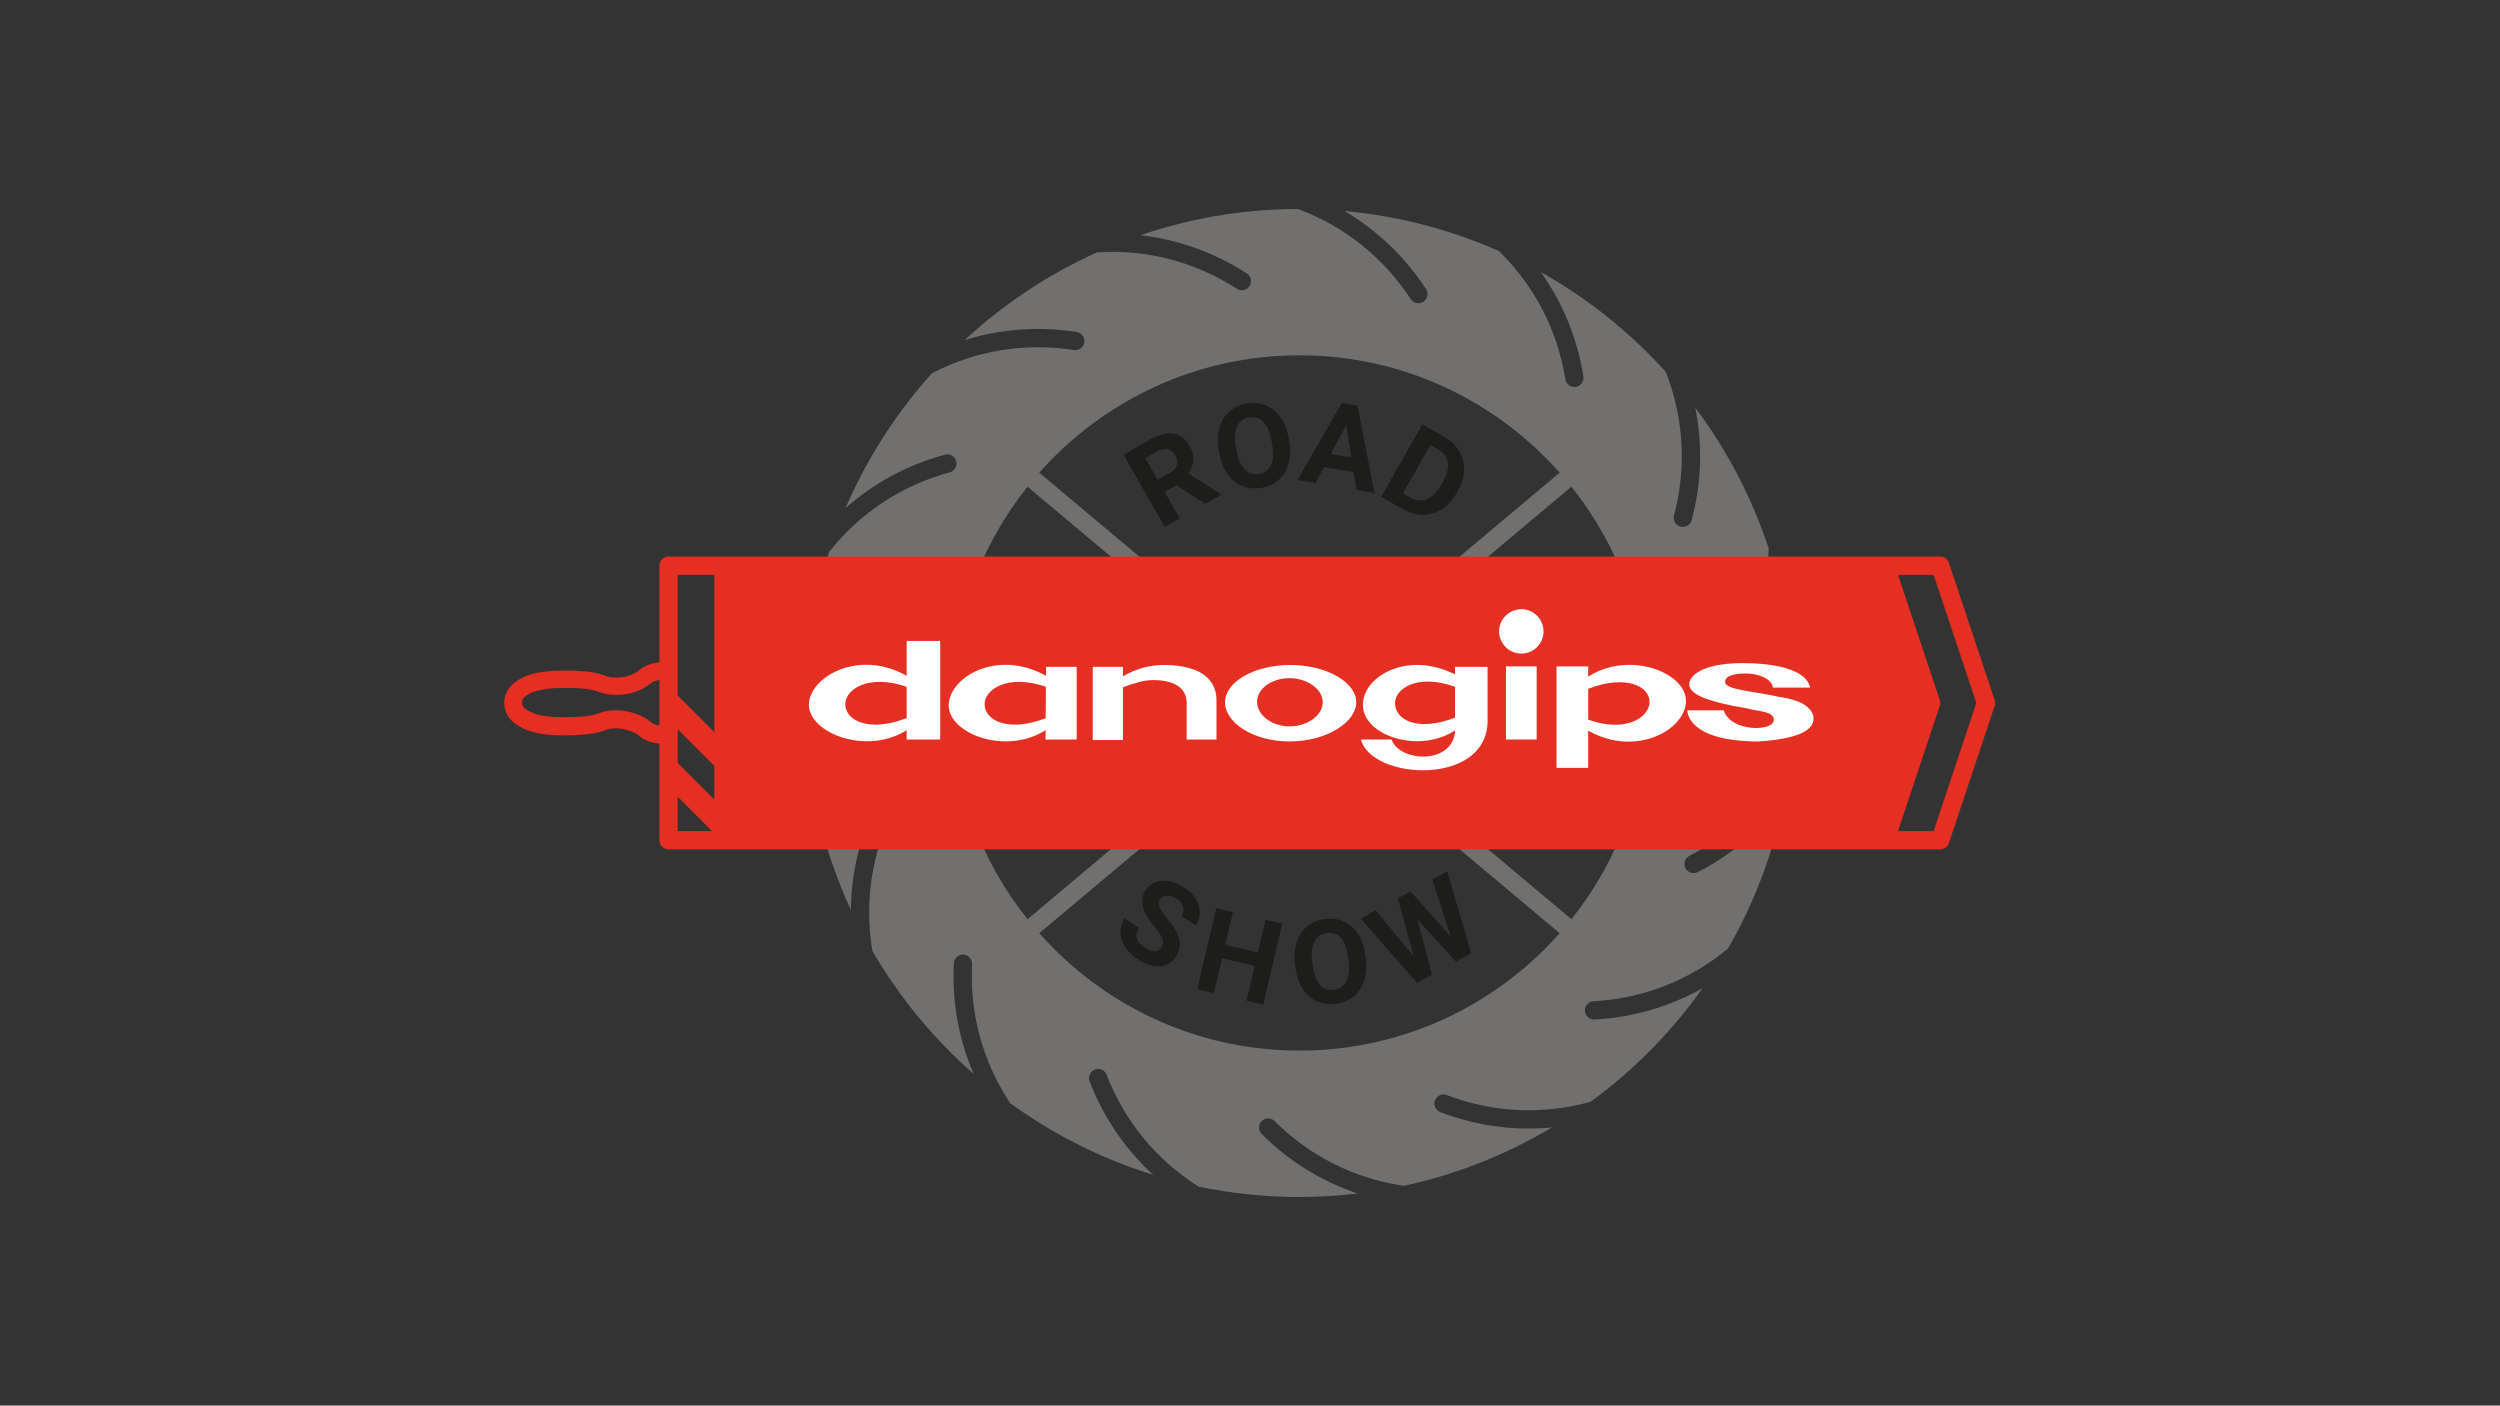 <?xml version="1.0" encoding="UTF-8" standalone="no"?>
<!-- Created with Inkscape (http://www.inkscape.org/) -->

<svg
   version="1.1"
   id="svg2"
   xml:space="preserve"
   width="1821.333"
   height="1024"
   viewBox="0 0 1821.333 1024"
   xmlns="http://www.w3.org/2000/svg"
   xmlns:svg="http://www.w3.org/2000/svg"><rect x="0" y="0" width="1821.333" height="1024" fill="#333333" stroke="none"/><defs
     id="defs6"><clipPath
       clipPathUnits="userSpaceOnUse"
       id="clipPath16"><path
         d="M 0,768 H 1366 V 0 H 0 Z"
         id="path14" /></clipPath></defs><g
     id="g8"
     transform="matrix(1.333,0,0,-1.333,0,1024)"><g
       id="g10"><g
         id="g12"
         clip-path="url(#clipPath16)"><g
           id="g18"
           transform="translate(858.848,265.806)"><path
             d="M 0,0 -140.865,118.2 0,236.4 C 25.871,203.934 41.356,162.844 41.356,118.2 41.356,73.556 25.871,32.466 0,0 m -148.644,-71.8 c -56.536,0 -107.374,24.829 -142.209,64.147 L -148.644,111.673 -6.436,-7.653 C -41.271,-46.971 -92.108,-71.8 -148.644,-71.8 m -190,190 c 0,44.644 15.486,85.734 41.356,118.2 L -156.422,118.2 -297.288,0 c -25.87,32.466 -41.356,73.556 -41.356,118.2 m 190,190 c 56.536,0 107.373,-24.829 142.208,-64.146 L -148.644,124.727 -290.853,244.054 c 34.835,39.317 85.673,64.146 142.209,64.146 M 64.494,34.652 c 24.224,12.394 43.39,31.846 55.491,56.273 0.905,8.971 1.371,18.069 1.371,27.275 0,20.52 -2.312,40.507 -6.669,59.728 -4.505,-20.271 -13.576,-39.187 -26.856,-55.642 -0.987,-1.223 -2.435,-1.859 -3.893,-1.859 -1.103,0 -2.213,0.362 -3.138,1.109 -2.149,1.735 -2.485,4.882 -0.75,7.031 17.085,21.169 26.68,46.728 27.804,73.962 -9.22,27.973 -22.88,53.947 -40.169,77.062 4.067,-20.262 3.455,-41.134 -1.959,-61.475 -0.596,-2.237 -2.619,-3.715 -4.83,-3.715 -0.425,0 -0.858,0.055 -1.289,0.169 -2.669,0.711 -4.255,3.45 -3.545,6.118 6.965,26.17 5.377,53.294 -4.551,78.532 -19.582,21.631 -42.618,40.073 -68.221,54.474 11.984,-16.873 19.931,-36.214 23.263,-57.025 0.436,-2.727 -1.421,-5.291 -4.148,-5.728 -0.267,-0.043 -0.533,-0.063 -0.796,-0.063 -2.413,0 -4.538,1.752 -4.931,4.211 -4.295,26.834 -16.849,51.046 -36.302,70.096 -26.218,11.618 -54.614,19.175 -84.395,21.88 17.863,-10.544 33.031,-25.005 44.564,-42.701 1.508,-2.313 0.855,-5.411 -1.458,-6.919 -0.843,-0.549 -1.79,-0.812 -2.726,-0.812 -1.633,0 -3.235,0.8 -4.193,2.27 -14.846,22.779 -36.177,39.797 -61.712,49.285 -30.072,-0.098 -59.003,-5.134 -86.02,-14.345 20.627,-2.362 40.386,-9.404 58.139,-20.89 2.319,-1.5 2.982,-4.596 1.482,-6.915 -0.957,-1.478 -2.564,-2.284 -4.203,-2.284 -0.931,0 -1.873,0.26 -2.711,0.803 -22.826,14.768 -49.226,21.643 -76.413,19.924 -26.721,-12.05 -51.135,-28.334 -72.402,-47.978 19.7,6.141 40.491,7.703 61.253,4.447 2.728,-0.427 4.593,-2.985 4.165,-5.714 -0.427,-2.728 -2.97,-4.595 -5.714,-4.165 -26.743,4.194 -53.548,-0.218 -77.604,-12.724 -19.458,-21.679 -35.464,-46.511 -47.153,-73.628 15.546,13.722 33.98,23.674 54.368,29.172 2.666,0.723 5.411,-0.86 6.128,-3.526 0.72,-2.666 -0.859,-5.41 -3.525,-6.129 -26.265,-7.083 -49.052,-22.122 -65.969,-43.494 -8.378,-26.03 -12.921,-53.763 -12.921,-82.542 0,-1.199 0.03,-2.39 0.045,-3.586 8.621,18.856 21.412,35.442 37.798,48.756 2.142,1.74 5.292,1.415 7.034,-0.727 1.742,-2.144 1.415,-5.293 -0.727,-7.035 -21.11,-17.151 -35.809,-40.152 -42.572,-66.55 3.198,-29.663 11.221,-57.899 23.265,-83.912 0.209,20.723 5.148,41.072 14.699,59.892 1.25,2.463 4.259,3.446 6.722,2.196 2.463,-1.25 3.445,-4.258 2.196,-6.721 -12.28,-24.198 -16.36,-51.12 -11.852,-77.926 14.741,-25.272 33.467,-47.941 55.311,-67.15 -8.168,18.953 -11.896,39.468 -10.83,60.461 0.14,2.757 2.463,4.87 5.248,4.741 2.758,-0.141 4.88,-2.491 4.741,-5.248 -1.374,-27.06 5.826,-53.275 20.8,-75.906 23.51,-17.044 49.854,-30.406 78.191,-39.207 -15.307,14.038 -27.156,31.355 -34.768,51.086 -0.994,2.577 0.289,5.471 2.865,6.465 2.575,0.996 5.471,-0.288 6.465,-2.865 9.795,-25.395 27.147,-46.494 50.188,-61.086 17.819,-3.716 36.275,-5.678 55.181,-5.678 10.769,0 21.386,0.654 31.829,1.885 -19.671,6.601 -37.52,17.594 -52.484,32.51 -1.955,1.949 -1.961,5.115 -0.011,7.071 1.949,1.956 5.114,1.961 7.072,0.011 19.268,-19.208 43.691,-31.424 70.665,-35.387 28.944,6.253 56.174,17.157 80.868,31.895 -4.199,-0.395 -8.403,-0.611 -12.602,-0.611 -16.394,0 -32.711,3.004 -48.377,8.988 -2.58,0.986 -3.872,3.876 -2.886,6.456 0.984,2.579 3.875,3.875 6.455,2.886 25.307,-9.669 52.463,-10.921 78.611,-3.675 23.588,17.268 44.289,38.255 61.211,62.109 -18.017,-10.134 -38.061,-16.003 -59.082,-17.139 -0.092,-0.005 -0.184,-0.007 -0.273,-0.007 -2.639,0 -4.845,2.065 -4.99,4.731 -0.148,2.757 1.966,5.113 4.724,5.263 27.11,1.464 52.479,11.402 73.446,28.726 14.399,25.01 24.89,52.536 30.673,81.734 C 103.847,48.967 87.87,35.379 69.049,25.75 68.319,25.377 67.542,25.2 66.775,25.2 c -1.817,0 -3.57,0.994 -4.455,2.724 -1.257,2.458 -0.284,5.471 2.174,6.728"
             style="fill:#71706f;fill-opacity:1;fill-rule:nonzero;stroke:none"
             id="path20" /></g><g
           id="g22"
           transform="translate(781.757,524.991)"><path
             d="m 0,0 -15.012,-26.406 3.939,-2.24 c 3.187,-1.812 6.216,-2.156 9.084,-1.03 2.868,1.125 5.422,3.615 7.662,7.471 l 1.189,2.092 c 2.285,4.02 3.185,7.541 2.698,10.562 -0.488,3.021 -2.334,5.443 -5.539,7.265 z M -26.885,-28.32 -4.397,11.234 7.773,4.315 c 3.478,-1.976 6.143,-4.528 7.997,-7.655 1.852,-3.126 2.727,-6.571 2.625,-10.335 -0.103,-3.764 -1.2,-7.484 -3.29,-11.161 l -1.035,-1.82 c -2.09,-3.677 -4.705,-6.516 -7.843,-8.518 -3.139,-2.002 -6.534,-3.008 -10.182,-3.018 -3.649,-0.011 -7.208,0.958 -10.677,2.907 z m -27.533,23.361 11.219,-1.877 -2.83,17.741 z m 12.463,-9.785 -16.213,2.713 -4.629,-8.731 -9.832,1.645 24.213,42.081 8.569,-1.434 9.289,-47.686 -9.832,1.645 z M -86.839,2.331 c -0.824,4.699 -2.292,8.122 -4.403,10.27 -2.111,2.146 -4.726,2.946 -7.845,2.399 -3.099,-0.544 -5.278,-2.169 -6.537,-4.875 -1.26,-2.706 -1.492,-6.39 -0.695,-11.052 l 0.382,-2.184 c 0.803,-4.576 2.267,-7.979 4.393,-10.208 2.125,-2.229 4.768,-3.067 7.928,-2.512 3.098,0.543 5.265,2.177 6.501,4.9 1.236,2.723 1.456,6.415 0.659,11.077 z m 9.713,-0.39 c 0.774,-4.412 0.672,-8.417 -0.304,-12.014 -0.976,-3.598 -2.758,-6.555 -5.345,-8.869 -2.587,-2.316 -5.758,-3.802 -9.513,-4.461 -3.714,-0.652 -7.186,-0.34 -10.412,0.934 -3.227,1.275 -5.931,3.428 -8.113,6.461 -2.182,3.033 -3.661,6.703 -4.437,11.009 l -0.389,2.216 c -0.773,4.412 -0.66,8.434 0.342,12.069 1.002,3.634 2.797,6.603 5.386,8.907 2.589,2.305 5.751,3.786 9.485,4.441 3.735,0.654 7.211,0.339 10.43,-0.947 3.219,-1.287 5.917,-3.468 8.096,-6.544 2.178,-3.077 3.653,-6.81 4.423,-11.202 z m -71.889,-21.019 6.569,3.748 c 2.045,1.166 3.331,2.59 3.86,4.27 0.528,1.681 0.271,3.435 -0.771,5.263 -1.064,1.863 -2.429,3.027 -4.097,3.491 -1.668,0.463 -3.597,0.071 -5.786,-1.178 l -6.542,-3.732 z m 10.25,-2.895 -6.487,-3.701 8.254,-14.468 -8.144,-4.645 -22.545,39.521 14.684,8.377 c 4.668,2.664 8.863,3.678 12.584,3.042 3.72,-0.635 6.664,-2.853 8.832,-6.653 1.539,-2.697 2.238,-5.278 2.098,-7.744 -0.14,-2.467 -1.091,-4.91 -2.852,-7.33 l 17.764,-11.273 0.217,-0.38 -8.741,-4.986 z m 149.981,-246.895 -10.138,31.35 8.201,4.478 12.944,-44.772 -8.285,-4.523 -21.084,23.166 8.083,-30.265 -8.283,-4.521 -30.662,35.099 8.201,4.477 20.887,-25.411 -8.9,31.955 6.966,3.804 z m -56.194,-11.194 c -0.56,4.738 -1.835,8.238 -3.822,10.5 -1.988,2.26 -4.554,3.205 -7.699,2.833 -3.124,-0.37 -5.391,-1.871 -6.8,-4.502 -1.408,-2.632 -1.846,-6.297 -1.31,-10.996 l 0.26,-2.204 c 0.546,-4.613 1.818,-8.091 3.816,-10.436 1.997,-2.344 4.59,-3.327 7.775,-2.95 3.124,0.37 5.379,1.88 6.765,4.529 1.386,2.65 1.811,6.324 1.276,11.023 z m 9.677,-0.931 c 0.527,-4.448 0.201,-8.442 -0.974,-11.979 -1.176,-3.538 -3.121,-6.39 -5.832,-8.557 -2.712,-2.167 -5.961,-3.475 -9.747,-3.922 -3.746,-0.444 -7.193,0.061 -10.343,1.514 -3.152,1.452 -5.732,3.752 -7.741,6.903 -2.008,3.15 -3.281,6.897 -3.815,11.239 l -0.265,2.234 c -0.526,4.449 -0.188,8.458 1.016,12.032 1.202,3.572 3.16,6.436 5.874,8.592 2.713,2.158 5.952,3.458 9.718,3.904 3.765,0.446 7.219,-0.064 10.361,-1.528 3.142,-1.463 5.714,-3.792 7.718,-6.985 2.003,-3.192 3.268,-7.003 3.791,-11.43 z m -56.048,-24.861 -9.128,2.138 4.45,18.986 -17.799,4.171 -4.449,-18.986 -9.128,2.14 10.382,44.3 9.127,-2.14 -4.207,-17.951 17.799,-4.171 4.207,17.951 9.128,-2.139 z m -55.571,31.375 c 0.951,1.494 1.154,2.976 0.609,4.447 -0.544,1.47 -1.905,3.523 -4.082,6.156 -2.175,2.634 -3.789,4.89 -4.839,6.77 -2.859,5.129 -3.018,9.689 -0.477,13.678 1.32,2.074 3.082,3.551 5.286,4.432 2.204,0.881 4.691,1.082 7.46,0.602 2.77,-0.479 5.517,-1.586 8.24,-3.321 2.742,-1.746 4.868,-3.798 6.38,-6.156 1.511,-2.358 2.283,-4.82 2.318,-7.385 0.033,-2.565 -0.684,-4.999 -2.15,-7.301 l -7.907,5.036 c 1.119,1.757 1.436,3.476 0.949,5.157 -0.485,1.679 -1.73,3.158 -3.733,4.433 -1.934,1.232 -3.696,1.78 -5.288,1.645 -1.592,-0.134 -2.814,-0.869 -3.664,-2.204 -0.795,-1.248 -0.832,-2.694 -0.114,-4.337 0.719,-1.644 2.066,-3.612 4.038,-5.906 3.636,-4.218 5.845,-7.984 6.625,-11.296 0.781,-3.313 0.219,-6.463 -1.683,-9.45 -2.115,-3.322 -5.031,-5.126 -8.746,-5.415 -3.717,-0.289 -7.7,0.921 -11.953,3.629 -2.953,1.881 -5.296,4.133 -7.034,6.758 -1.736,2.625 -2.643,5.283 -2.719,7.976 -0.077,2.691 0.674,5.276 2.252,7.754 l 7.934,-5.053 c -2.697,-4.235 -1.515,-7.964 3.545,-11.188 1.88,-1.197 3.591,-1.75 5.132,-1.656 1.542,0.093 2.749,0.824 3.621,2.195"
             style="fill:#1d1d1b;fill-opacity:1;fill-rule:nonzero;stroke:none"
             id="path24" /></g><g
           id="g26"
           transform="translate(1056.812,313.995)"><path
             d="M 0,0 H -19.466 L 3.341,68.425 c 0.343,1.026 0.343,2.136 0,3.162 L -19.466,140.01 H 0 l 23.33,-70 z M -686.42,18.782 -667.695,0 h -18.725 z m -15.39,41.327 C -704.72,62.71 -712.52,66 -719.72,66 h -0.2 c -12.1,-0.091 -6,-3.79 -29.1,-3.79 -13.8,0 -18.6,2.8 -21.2,5.09 -0.9,0.8 -1.3,1.91 -1.3,2.91 0,1.1 0.4,2.1 1.3,2.9 2.6,2.3 7.4,5.1 21.2,5.1 h 0.1 c 23.1,0 17,-3.7 29.1,-3.8 h 0.3 c 8.2,0 14.8,3.3 17.71,5.9 1.76,1.44 3.71,2.05 5.39,2.22 V 57.68 c -1.72,0.179 -3.62,0.82 -5.39,2.429 m 15.39,79.901 h 20.006 V 54.057 L -686.42,74.096 V 90.12 Z m 0,-90.08 v 5.681 l 20.006,-20.006 V 17.204 l -20.006,20.005 z m 719.76,21.66 -25,75 c -0.68,2.04 -2.59,3.42 -4.74,3.42 h -695.02 c -2.76,0 -5,-2.24 -5,-5 V 92.17 c -4.43,-0.25 -8.5,-1.93 -11.8,-4.86 -1.2,-1.11 -5.6,-3.4 -11.3,-3.4 h -0.2 c -3.4,0 -4.3,0.3 -6,0.9 -4.4,1.6 -9.3,2.9 -23.3,2.9 h -0.1 c -13.2,0 -21.8,-2.3 -27.6,-7.6 -2.9,-2.6 -4.5,-6.3 -4.5,-10.1 0,-3.901 1.6,-7.5 4.5,-10.101 5.9,-5.199 14.4,-7.609 27.6,-7.609 h 0.1 c 14,0 18.8,1.3 23.3,2.91 1.7,0.6 2.5,0.899 5.9,0.899 h 0.1 c 4.8,0 10.2,-2.399 11.4,-3.399 3.33,-2.96 7.43,-4.631 11.9,-4.87 V -5 c 0,-2.761 2.24,-5 5,-5 L 3.6,-10 c 2.15,0 4.06,1.38 4.74,3.42 l 25,75.01 c 0.34,1.02 0.34,2.13 0,3.16"
             style="fill:#e52f23;fill-opacity:1;fill-rule:nonzero;stroke:none"
             id="path28" /></g><g
           id="g30"
           transform="translate(831.531,410.981)"><path
             d="m 0,0 c 6.641,0 12.049,5.4 12.049,12.134 0,6.709 -5.408,12.131 -12.049,12.131 -6.713,0 -12.225,-5.422 -12.225,-12.131 C -12.225,5.4 -6.713,0 0,0"
             style="fill:#ffffff;fill-opacity:1;fill-rule:evenodd;stroke:none"
             id="path32" /></g><g
           id="g34"
           transform="translate(704.862,371.201)"><path
             d="m 0,0 c -9.817,0 -17.817,6.2 -17.817,13.443 0,7.205 8,12.905 17.817,12.905 9.535,0 18.062,-5.948 18.062,-13.2 C 18.062,5.948 9.535,0 0,0 m 0.257,33.552 c -20.126,0 -35.609,-9.527 -35.609,-20.404 0,-10.822 14.948,-21.392 35.352,-21.392 20.147,0 36.383,10.57 36.383,21.392 0,10.877 -15.983,20.404 -36.126,20.404"
             style="fill:#ffffff;fill-opacity:1;fill-rule:evenodd;stroke:none"
             id="path36" /></g><path
           d="m 823.062,364.001 h 16.774 v 40 h -16.774 z"
           style="fill:#ffffff;fill-opacity:1;fill-rule:evenodd;stroke:none"
           id="path38" /><g
           id="g40"
           transform="translate(762.438,383.861)"><path
             d="M 0,0 C 0,7.829 11.873,16.41 32.77,8.987 V -7.897 C 11.493,-16.03 0,-8.65 0,0 M 32.77,15.978 V 15.717 C 6.85,28.93 -17.797,14.648 -17.565,-1.048 c 0,-16.445 30.328,-26.873 50.335,-13.837 v -1.111 C 30.443,-34.065 2.039,-31.773 -1.844,-19.866 h -16.76 c 5.695,-22.238 69.191,-25.813 69.191,10.326 V 19.852 H 32.77 Z"
             style="fill:#ffffff;fill-opacity:1;fill-rule:evenodd;stroke:none"
             id="path42" /></g><g
           id="g44"
           transform="translate(538.124,383.357)"><path
             d="M 0,0 C 0,8.077 12.626,16.65 33.5,9.492 L 33.376,-7.705 C 12.19,-15.744 0,-8.625 0,0 M 33.552,16.474 V 15.47 c -26.373,14.867 -53.17,-0.556 -53.17,-16.265 0,-15.209 31.038,-27.374 52.948,-13.444 L 33.3,-19.361 H 50.33 V 20.357 H 33.552 Z"
             style="fill:#ffffff;fill-opacity:1;fill-rule:evenodd;stroke:none"
             id="path46" /></g><g
           id="g48"
           transform="translate(868,374.857)"><path
             d="M 0,0 V 16.876 C 21.302,25.03 33.539,17.902 33.539,9.787 33.539,1.428 20.904,-7.401 0,0 M 0,23.521 V 29.14 H -17.296 V -26.348 H 0 V -7 -5.978 C 26.168,-20.828 53.447,-5.413 53.447,10.287 53.204,26.228 21.931,37.729 0,23.521"
             style="fill:#ffffff;fill-opacity:1;fill-rule:evenodd;stroke:none"
             id="path50" /></g><g
           id="g52"
           transform="translate(635.955,404.755)"><path
             d="m 0,0 c -6.94,0 -14.632,-1.741 -22.222,-6.187 v 1.551 3.596 h -16.504 v -40.008 h 16.504 v 28.861 c 5.995,2.207 11.498,3.943 16.518,3.943 13.956,0 18.322,-6.2 18.322,-12.413 v -20.101 h 16.278 v 21.654 C 28.896,-10.331 23.239,0 0,0"
             style="fill:#ffffff;fill-opacity:1;fill-rule:evenodd;stroke:none"
             id="path54" /></g><g
           id="g56"
           transform="translate(461.974,383.357)"><path
             d="M 0,0 C 0,8.077 12.635,16.659 33.552,9.479 V -7.641 C 12.263,-15.791 0,-8.646 0,0 M 33.552,16.474 V 15.479 C 7.367,30.337 -19.896,14.922 -19.896,-0.54 c 0.27,-15.204 31.329,-27.603 53.448,-13.699 v -5.122 H 51.874 V 34.552 H 33.552 Z"
             style="fill:#ffffff;fill-opacity:1;fill-rule:evenodd;stroke:none"
             id="path58" /></g><g
           id="g60"
           transform="translate(972.808,387.216)"><path
             d="m 0,0 c -4.392,1.017 -10.07,2.043 -15.483,2.839 -6.982,1.283 -14.486,2.33 -14.486,5.421 0,3.614 5.699,4.644 11.373,4.644 6.705,0 14.204,-2.852 14.731,-7.735 H 16.5 c -2.296,10.322 -20.126,13.405 -37.435,13.405 -22.439,-0.257 -28.643,-7.24 -28.643,-11.609 0,-7.239 17.817,-10.321 24.282,-11.87 0,0 5.4,-0.782 10.817,-2.078 5.453,-1.039 11.123,-1.543 11.123,-5.417 0,-6.704 -23.744,-6.704 -27.362,5.169 h -19.899 c 0,0 -0.744,-17.03 39.016,-17.03 23.475,1.535 29.931,6.944 29.931,12.361 C 18.582,-7.74 14.204,-1.822 0,0"
             style="fill:#ffffff;fill-opacity:1;fill-rule:evenodd;stroke:none"
             id="path62" /></g></g></g></g></svg>
